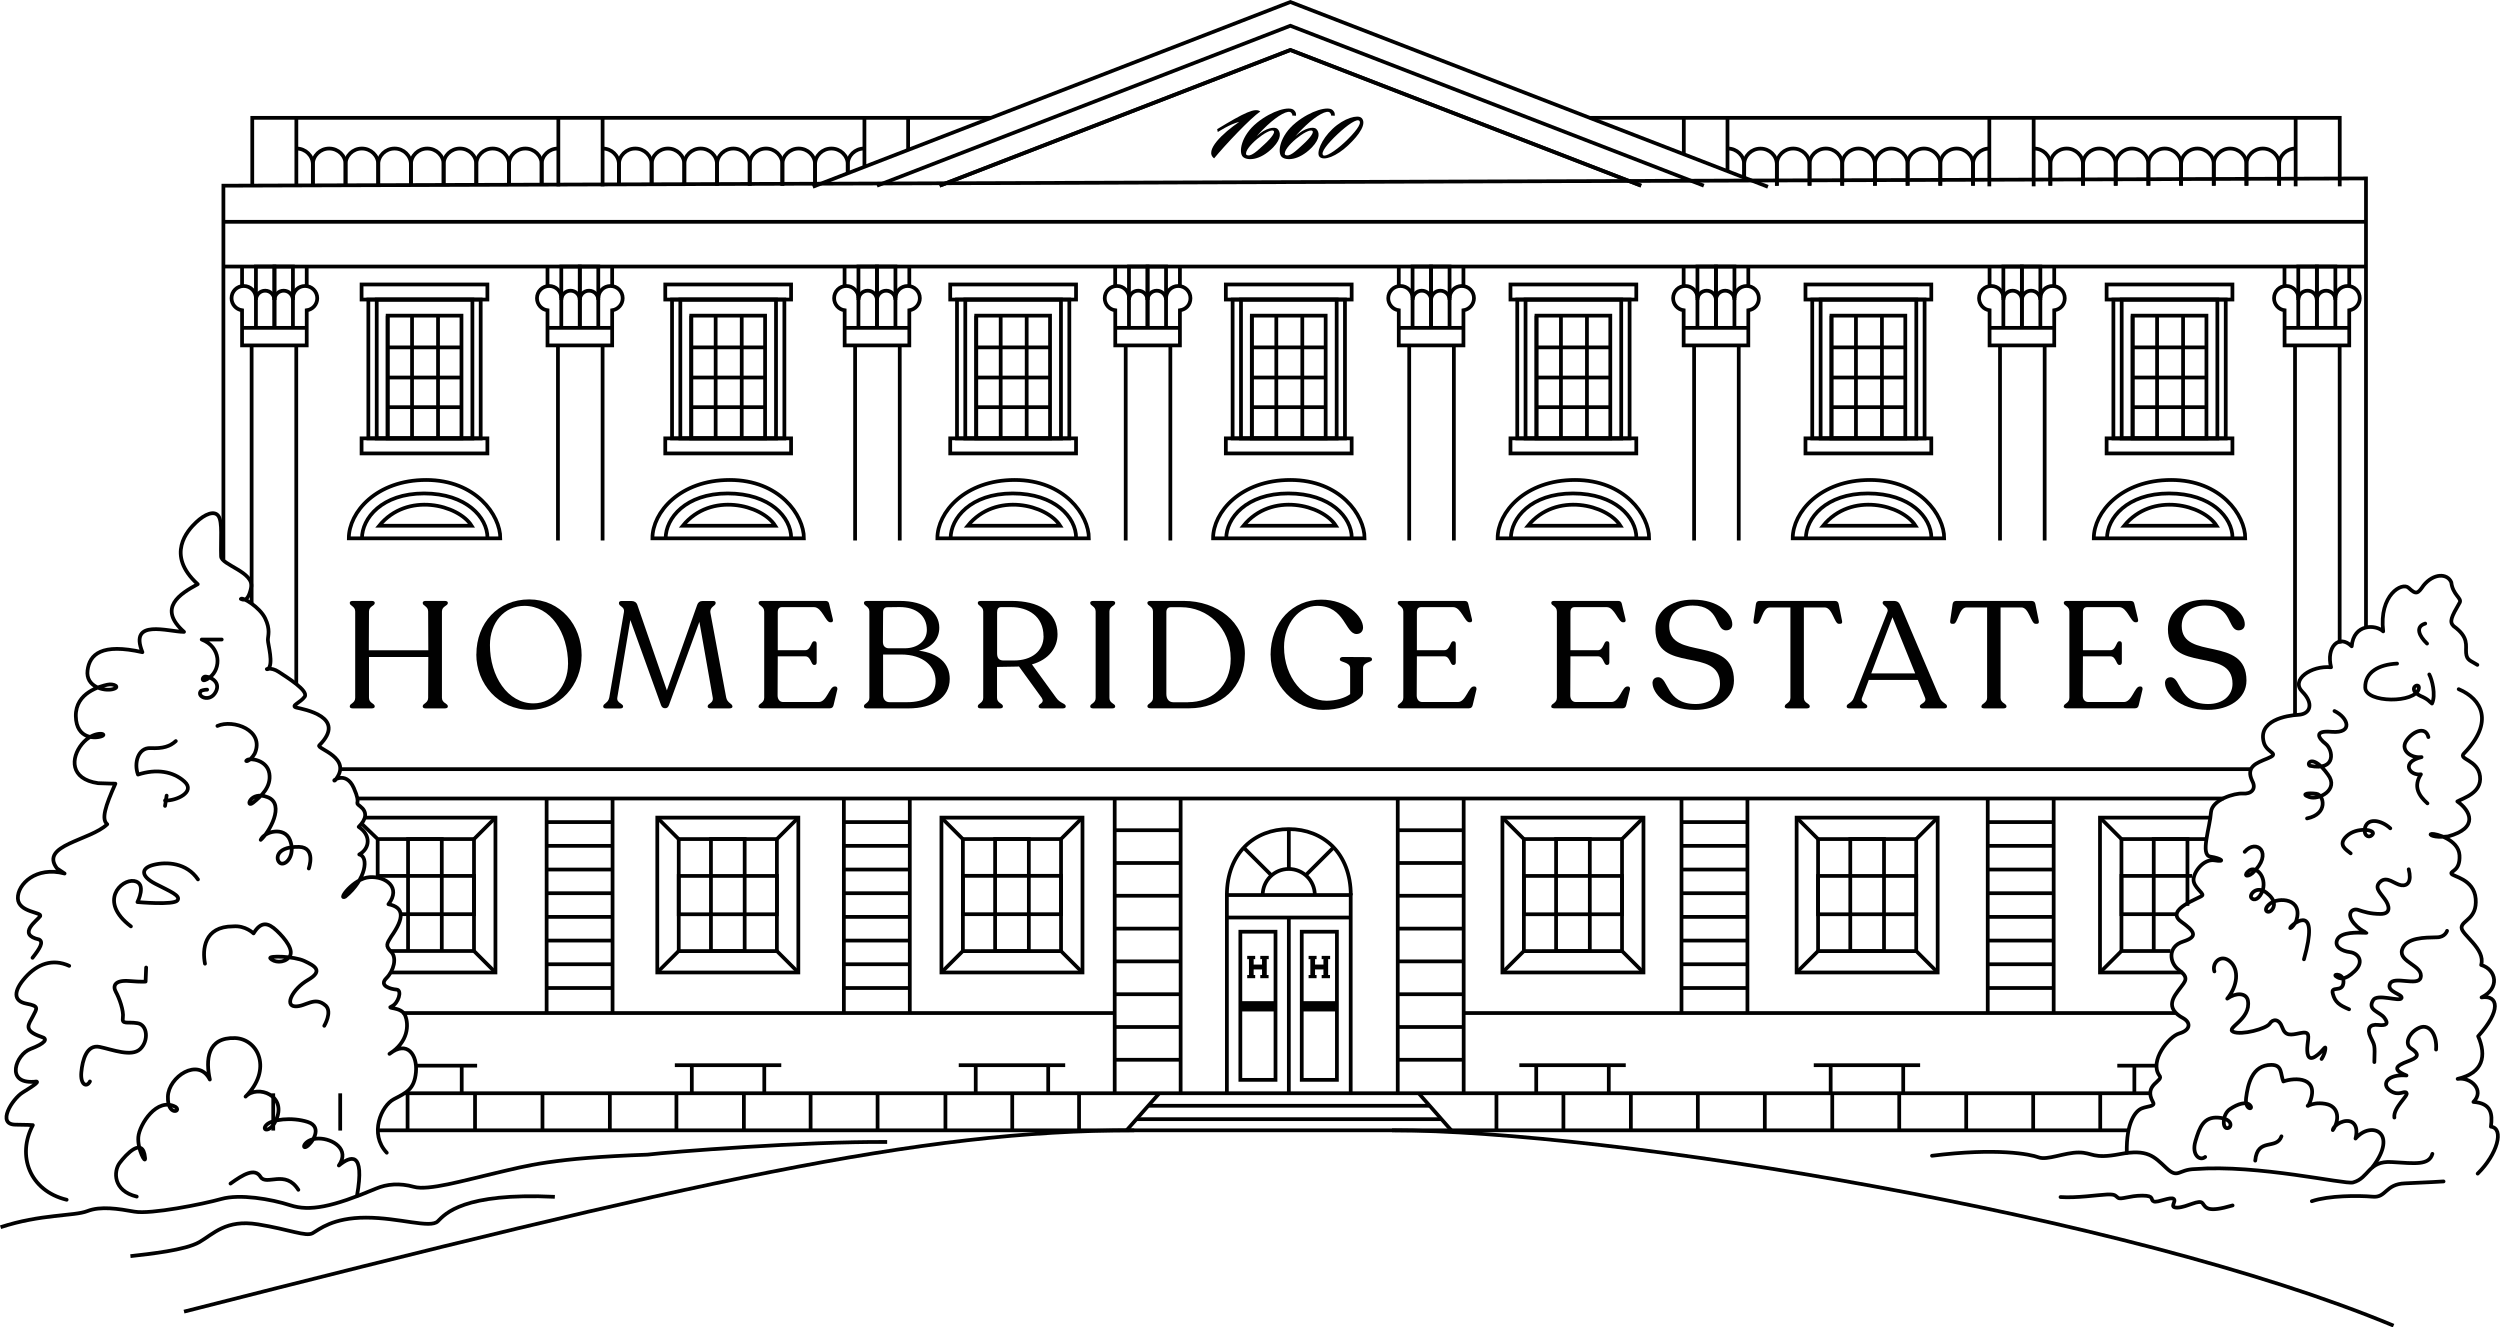 <?xml version="1.0" encoding="UTF-8"?>
<svg id="Layer_2" data-name="Layer 2" xmlns="http://www.w3.org/2000/svg" viewBox="0 0 313.56 166.48">
  <defs>
    <style>
      .cls-1 {
        fill: #010101;
      }

      .cls-2 {
        stroke-linecap: round;
        stroke-linejoin: round;
      }

      .cls-2, .cls-3 {
        fill: none;
        stroke: #010101;
        stroke-width: .47px;
      }

      .cls-3 {
        stroke-miterlimit: 10;
      }
    </style>
  </defs>
  <g id="Layer_1-2" data-name="Layer 1">
    <g>
      <g>
        <g>
          <rect class="cls-3" x="45.35" y="35.68" width="15.78" height="1.89"/>
          <rect class="cls-3" x="45.35" y="54.98" width="15.78" height="1.89"/>
          <rect class="cls-3" x="46.2" y="37.57" width="14.09" height="17.42"/>
          <rect class="cls-3" x="47.25" y="37.57" width="12" height="17.42"/>
          <rect class="cls-3" x="48.62" y="39.59" width="9.26" height="15.39"/>
          <line class="cls-3" x1="48.62" y1="39.59" x2="48.62" y2="54.98"/>
          <line class="cls-3" x1="51.68" y1="39.59" x2="51.68" y2="54.98"/>
          <line class="cls-3" x1="54.94" y1="39.59" x2="54.94" y2="54.98"/>
          <line class="cls-3" x1="57.88" y1="43.57" x2="48.62" y2="43.57"/>
          <line class="cls-3" x1="57.88" y1="47.35" x2="48.62" y2="47.35"/>
          <line class="cls-3" x1="57.88" y1="51.07" x2="48.62" y2="51.07"/>
        </g>
        <g>
          <path class="cls-3" d="M43.75,67.52h19c0-2.9-3.06-7.32-9.3-7.32s-9.7,4.04-9.7,7.32Z"/>
          <path class="cls-3" d="M45.4,67.52c0-2.51,2.49-5.63,7.79-5.63s7.95,3.01,7.95,5.57"/>
          <path class="cls-3" d="M47.56,65.94h11.59c-1.67-2.64-8.09-4.3-11.59,0Z"/>
        </g>
      </g>
      <g>
        <g>
          <rect class="cls-3" x="83.44" y="35.68" width="15.78" height="1.89"/>
          <rect class="cls-3" x="83.44" y="54.98" width="15.78" height="1.89"/>
          <rect class="cls-3" x="84.29" y="37.57" width="14.09" height="17.42"/>
          <rect class="cls-3" x="85.33" y="37.57" width="12" height="17.42"/>
          <rect class="cls-3" x="86.7" y="39.59" width="9.26" height="15.39"/>
          <line class="cls-3" x1="86.7" y1="39.59" x2="86.7" y2="54.98"/>
          <line class="cls-3" x1="89.76" y1="39.59" x2="89.76" y2="54.98"/>
          <line class="cls-3" x1="93.03" y1="39.59" x2="93.03" y2="54.98"/>
          <line class="cls-3" x1="95.96" y1="43.57" x2="86.7" y2="43.57"/>
          <line class="cls-3" x1="95.96" y1="47.35" x2="86.7" y2="47.35"/>
          <line class="cls-3" x1="95.96" y1="51.07" x2="86.7" y2="51.07"/>
        </g>
        <g>
          <path class="cls-3" d="M81.83,67.52h19c0-2.9-3.06-7.32-9.3-7.32s-9.7,4.04-9.7,7.32Z"/>
          <path class="cls-3" d="M83.49,67.52c0-2.51,2.49-5.63,7.79-5.63s7.95,3.01,7.95,5.57"/>
          <path class="cls-3" d="M85.64,65.94h11.59c-1.67-2.64-8.09-4.3-11.59,0Z"/>
        </g>
      </g>
      <g>
        <g>
          <rect class="cls-3" x="119.18" y="35.68" width="15.78" height="1.89"/>
          <rect class="cls-3" x="119.18" y="54.98" width="15.78" height="1.89"/>
          <rect class="cls-3" x="120.03" y="37.57" width="14.09" height="17.42"/>
          <rect class="cls-3" x="121.07" y="37.57" width="12" height="17.42"/>
          <rect class="cls-3" x="122.44" y="39.59" width="9.26" height="15.39"/>
          <line class="cls-3" x1="122.44" y1="39.59" x2="122.44" y2="54.98"/>
          <line class="cls-3" x1="125.51" y1="39.59" x2="125.51" y2="54.98"/>
          <line class="cls-3" x1="128.77" y1="39.59" x2="128.77" y2="54.98"/>
          <line class="cls-3" x1="131.7" y1="43.57" x2="122.44" y2="43.57"/>
          <line class="cls-3" x1="131.7" y1="47.35" x2="122.44" y2="47.35"/>
          <line class="cls-3" x1="131.7" y1="51.07" x2="122.44" y2="51.07"/>
        </g>
        <g>
          <path class="cls-3" d="M117.57,67.52h19c0-2.9-3.06-7.32-9.3-7.32s-9.7,4.04-9.7,7.32Z"/>
          <path class="cls-3" d="M119.23,67.52c0-2.51,2.49-5.63,7.79-5.63s7.95,3.01,7.95,5.57"/>
          <path class="cls-3" d="M121.38,65.94h11.59c-1.67-2.64-8.09-4.3-11.59,0Z"/>
        </g>
      </g>
      <g>
        <g>
          <rect class="cls-3" x="153.75" y="35.68" width="15.78" height="1.89"/>
          <rect class="cls-3" x="153.75" y="54.98" width="15.78" height="1.89"/>
          <rect class="cls-3" x="154.6" y="37.57" width="14.09" height="17.42"/>
          <rect class="cls-3" x="155.65" y="37.57" width="12" height="17.42"/>
          <rect class="cls-3" x="157.01" y="39.59" width="9.26" height="15.39"/>
          <line class="cls-3" x1="157.01" y1="39.59" x2="157.01" y2="54.98"/>
          <line class="cls-3" x1="160.08" y1="39.59" x2="160.08" y2="54.98"/>
          <line class="cls-3" x1="163.34" y1="39.59" x2="163.34" y2="54.98"/>
          <line class="cls-3" x1="166.28" y1="43.57" x2="157.01" y2="43.57"/>
          <line class="cls-3" x1="166.28" y1="47.35" x2="157.01" y2="47.35"/>
          <line class="cls-3" x1="166.28" y1="51.07" x2="157.01" y2="51.07"/>
        </g>
        <g>
          <path class="cls-3" d="M152.15,67.52h19c0-2.9-3.06-7.32-9.3-7.32s-9.7,4.04-9.7,7.32Z"/>
          <path class="cls-3" d="M153.8,67.52c0-2.51,2.49-5.63,7.79-5.63s7.95,3.01,7.95,5.57"/>
          <path class="cls-3" d="M155.96,65.94h11.59c-1.67-2.64-8.09-4.3-11.59,0Z"/>
        </g>
      </g>
      <g>
        <g>
          <rect class="cls-3" x="189.45" y="35.68" width="15.78" height="1.89"/>
          <rect class="cls-3" x="189.45" y="54.98" width="15.78" height="1.89"/>
          <rect class="cls-3" x="190.3" y="37.57" width="14.09" height="17.42"/>
          <rect class="cls-3" x="191.34" y="37.57" width="12" height="17.42"/>
          <rect class="cls-3" x="192.71" y="39.59" width="9.26" height="15.39"/>
          <line class="cls-3" x1="192.71" y1="39.59" x2="192.71" y2="54.98"/>
          <line class="cls-3" x1="195.78" y1="39.59" x2="195.78" y2="54.98"/>
          <line class="cls-3" x1="199.04" y1="39.59" x2="199.04" y2="54.98"/>
          <line class="cls-3" x1="201.97" y1="43.57" x2="192.71" y2="43.57"/>
          <line class="cls-3" x1="201.97" y1="47.35" x2="192.71" y2="47.35"/>
          <line class="cls-3" x1="201.97" y1="51.07" x2="192.71" y2="51.07"/>
        </g>
        <g>
          <path class="cls-3" d="M187.84,67.52h19c0-2.9-3.06-7.32-9.3-7.32s-9.7,4.04-9.7,7.32Z"/>
          <path class="cls-3" d="M189.5,67.52c0-2.51,2.49-5.63,7.79-5.63s7.95,3.01,7.95,5.57"/>
          <path class="cls-3" d="M191.65,65.94h11.59c-1.67-2.64-8.09-4.3-11.59,0Z"/>
        </g>
      </g>
      <g>
        <g>
          <rect class="cls-3" x="226.45" y="35.68" width="15.78" height="1.89"/>
          <rect class="cls-3" x="226.45" y="54.98" width="15.78" height="1.89"/>
          <rect class="cls-3" x="227.3" y="37.57" width="14.09" height="17.42"/>
          <rect class="cls-3" x="228.35" y="37.57" width="12" height="17.42"/>
          <rect class="cls-3" x="229.71" y="39.59" width="9.26" height="15.39"/>
          <line class="cls-3" x1="229.71" y1="39.59" x2="229.71" y2="54.98"/>
          <line class="cls-3" x1="232.78" y1="39.59" x2="232.78" y2="54.98"/>
          <line class="cls-3" x1="236.04" y1="39.59" x2="236.04" y2="54.98"/>
          <line class="cls-3" x1="238.98" y1="43.57" x2="229.71" y2="43.57"/>
          <line class="cls-3" x1="238.98" y1="47.35" x2="229.71" y2="47.35"/>
          <line class="cls-3" x1="238.98" y1="51.07" x2="229.71" y2="51.07"/>
        </g>
        <g>
          <path class="cls-3" d="M224.85,67.52h19c0-2.9-3.06-7.32-9.3-7.32s-9.7,4.04-9.7,7.32Z"/>
          <path class="cls-3" d="M226.5,67.52c0-2.51,2.49-5.63,7.79-5.63s7.95,3.01,7.95,5.57"/>
          <path class="cls-3" d="M228.66,65.94h11.59c-1.67-2.64-8.09-4.3-11.59,0Z"/>
        </g>
      </g>
      <g>
        <g>
          <rect class="cls-3" x="264.22" y="35.68" width="15.78" height="1.89"/>
          <rect class="cls-3" x="264.22" y="54.98" width="15.78" height="1.89"/>
          <rect class="cls-3" x="265.07" y="37.57" width="14.09" height="17.42"/>
          <rect class="cls-3" x="266.11" y="37.57" width="12" height="17.42"/>
          <rect class="cls-3" x="267.48" y="39.59" width="9.26" height="15.39"/>
          <line class="cls-3" x1="267.48" y1="39.59" x2="267.48" y2="54.98"/>
          <line class="cls-3" x1="270.55" y1="39.59" x2="270.55" y2="54.98"/>
          <line class="cls-3" x1="273.81" y1="39.59" x2="273.81" y2="54.98"/>
          <line class="cls-3" x1="276.74" y1="43.57" x2="267.48" y2="43.57"/>
          <line class="cls-3" x1="276.74" y1="47.35" x2="267.48" y2="47.35"/>
          <line class="cls-3" x1="276.74" y1="51.07" x2="267.48" y2="51.07"/>
        </g>
        <g>
          <path class="cls-3" d="M262.61,67.52h19c0-2.9-3.06-7.32-9.3-7.32s-9.7,4.04-9.7,7.32Z"/>
          <path class="cls-3" d="M264.27,67.52c0-2.51,2.49-5.63,7.79-5.63s7.95,3.01,7.95,5.57"/>
          <path class="cls-3" d="M266.42,65.94h11.59c-1.67-2.64-8.09-4.3-11.59,0Z"/>
        </g>
      </g>
      <polyline class="cls-3" points="28.02 70.19 28.02 23.29 296.75 22.38 296.75 78.63"/>
      <line class="cls-3" x1="282.46" y1="96.47" x2="42.62" y2="96.47"/>
      <line class="cls-3" x1="28.02" y1="27.82" x2="296.75" y2="27.82"/>
      <line class="cls-3" x1="28.02" y1="33.43" x2="296.75" y2="33.43"/>
      <line class="cls-3" x1="44.86" y1="100.15" x2="278.91" y2="100.15"/>
      <line class="cls-3" x1="50.81" y1="137.12" x2="269.66" y2="137.12"/>
      <line class="cls-3" x1="47.32" y1="141.77" x2="267.01" y2="141.77"/>
      <line class="cls-3" x1="183.58" y1="127.06" x2="272.89" y2="127.06"/>
      <polyline class="cls-3" points="221.74 23.43 161.84 .25 101.94 23.43"/>
      <g>
        <path class="cls-3" d="M213.7,23.29L161.84,3.23s-39.79,15.39-51.85,20.06"/>
        <path class="cls-3" d="M117.85,23.29c17.16-6.64,43.99-17.02,43.99-17.02l43.99,17.02"/>
        <path class="cls-3" d="M205.84,23.29L161.84,6.27s-26.83,10.38-43.99,17.02"/>
      </g>
      <g>
        <polyline class="cls-3" points="124.3 14.78 31.64 14.78 31.64 23.37"/>
        <line class="cls-3" x1="37.17" y1="14.78" x2="37.17" y2="23.37"/>
        <line class="cls-3" x1="70.03" y1="14.78" x2="70.03" y2="23.37"/>
        <line class="cls-3" x1="75.58" y1="14.78" x2="75.58" y2="23.37"/>
        <path class="cls-3" d="M39.24,23.29v-2.67c0-1.1-.92-1.99-2.05-1.99h0"/>
        <path class="cls-3" d="M43.34,23.29v-2.67c0-1.1-.92-1.99-2.05-1.99h0c-1.13,0-2.05,.89-2.05,1.99v2.67"/>
        <path class="cls-3" d="M47.44,23.29v-2.67c0-1.1-.92-1.99-2.05-1.99h0c-1.13,0-2.05,.89-2.05,1.99v2.67"/>
        <path class="cls-3" d="M51.54,23.29v-2.67c0-1.1-.92-1.99-2.05-1.99h0c-1.13,0-2.05,.89-2.05,1.99v2.67"/>
        <path class="cls-3" d="M55.64,23.29v-2.67c0-1.1-.92-1.99-2.05-1.99h0c-1.13,0-2.05,.89-2.05,1.99v2.67"/>
        <path class="cls-3" d="M59.74,23.29v-2.67c0-1.1-.92-1.99-2.05-1.99h0c-1.13,0-2.05,.89-2.05,1.99v2.67"/>
        <path class="cls-3" d="M63.84,23.29v-2.67c0-1.1-.92-1.99-2.05-1.99h0c-1.13,0-2.05,.89-2.05,1.99v2.67"/>
        <path class="cls-3" d="M67.94,23.29v-2.67c0-1.1-.92-1.99-2.05-1.99h0c-1.13,0-2.05,.89-2.05,1.99v2.67"/>
        <path class="cls-3" d="M69.98,18.63h0c-1.13,0-2.05,.89-2.05,1.99v2.67"/>
        <line class="cls-3" x1="108.42" y1="14.78" x2="108.42" y2="20.96"/>
        <line class="cls-3" x1="113.9" y1="14.78" x2="113.9" y2="18.8"/>
        <path class="cls-3" d="M77.63,23.29v-2.67c0-1.1-.92-1.99-2.05-1.99h0"/>
        <path class="cls-3" d="M81.73,23.29v-2.67c0-1.1-.92-1.99-2.05-1.99h0c-1.13,0-2.05,.89-2.05,1.99v2.67"/>
        <path class="cls-3" d="M85.83,23.29v-2.67c0-1.1-.92-1.99-2.05-1.99h0c-1.13,0-2.05,.89-2.05,1.99v2.67"/>
        <path class="cls-3" d="M89.93,23.29v-2.67c0-1.1-.92-1.99-2.05-1.99h0c-1.13,0-2.05,.89-2.05,1.99v2.67"/>
        <path class="cls-3" d="M94.03,23.29v-2.67c0-1.1-.92-1.99-2.05-1.99h0c-1.13,0-2.05,.89-2.05,1.99v2.67"/>
        <path class="cls-3" d="M98.13,23.29v-2.67c0-1.1-.92-1.99-2.05-1.99h0c-1.13,0-2.05,.89-2.05,1.99v2.67"/>
        <path class="cls-3" d="M102.23,23.29v-2.67c0-1.1-.92-1.99-2.05-1.99h0c-1.13,0-2.05,.89-2.05,1.99v2.67"/>
        <path class="cls-3" d="M106.33,21.73v-1.11c0-1.1-.92-1.99-2.05-1.99h0c-1.13,0-2.05,.89-2.05,1.99v2.67"/>
        <path class="cls-3" d="M108.38,18.63h0c-1.13,0-2.05,.89-2.05,1.99v1.11"/>
      </g>
      <g>
        <polyline class="cls-3" points="199.39 14.78 293.46 14.78 293.46 23.37"/>
        <line class="cls-3" x1="287.93" y1="14.78" x2="287.93" y2="23.37"/>
        <line class="cls-3" x1="255.07" y1="14.78" x2="255.07" y2="23.37"/>
        <line class="cls-3" x1="249.51" y1="14.78" x2="249.51" y2="23.37"/>
        <path class="cls-3" d="M285.86,23.29v-2.67c0-1.1,.92-1.99,2.05-1.99h0"/>
        <path class="cls-3" d="M281.76,23.29v-2.67c0-1.1,.92-1.99,2.05-1.99h0c1.13,0,2.05,.89,2.05,1.99v2.67"/>
        <path class="cls-3" d="M277.66,23.29v-2.67c0-1.1,.92-1.99,2.05-1.99h0c1.13,0,2.05,.89,2.05,1.99v2.67"/>
        <path class="cls-3" d="M273.56,23.29v-2.67c0-1.1,.92-1.99,2.05-1.99h0c1.13,0,2.05,.89,2.05,1.99v2.67"/>
        <path class="cls-3" d="M269.46,23.29v-2.67c0-1.1,.92-1.99,2.05-1.99h0c1.13,0,2.05,.89,2.05,1.99v2.67"/>
        <path class="cls-3" d="M265.36,23.29v-2.67c0-1.1,.92-1.99,2.05-1.99h0c1.13,0,2.05,.89,2.05,1.99v2.67"/>
        <path class="cls-3" d="M261.26,23.29v-2.67c0-1.1,.92-1.99,2.05-1.99h0c1.13,0,2.05,.89,2.05,1.99v2.67"/>
        <path class="cls-3" d="M257.16,23.29v-2.67c0-1.1,.92-1.99,2.05-1.99h0c1.13,0,2.05,.89,2.05,1.99v2.67"/>
        <path class="cls-3" d="M255.11,18.63h0c1.13,0,2.05,.89,2.05,1.99v2.67"/>
        <line class="cls-3" x1="216.67" y1="14.78" x2="216.67" y2="21.47"/>
        <line class="cls-3" x1="211.19" y1="14.78" x2="211.19" y2="19.35"/>
        <path class="cls-3" d="M247.46,23.29v-2.67c0-1.1,.92-1.99,2.05-1.99h0"/>
        <path class="cls-3" d="M243.36,23.29v-2.67c0-1.1,.92-1.99,2.05-1.99h0c1.13,0,2.05,.89,2.05,1.99v2.67"/>
        <path class="cls-3" d="M239.26,23.29v-2.67c0-1.1,.92-1.99,2.05-1.99h0c1.13,0,2.05,.89,2.05,1.99v2.67"/>
        <path class="cls-3" d="M235.16,23.29v-2.67c0-1.1,.92-1.99,2.05-1.99h0c1.13,0,2.05,.89,2.05,1.99v2.67"/>
        <path class="cls-3" d="M231.06,23.29v-2.67c0-1.1,.92-1.99,2.05-1.99h0c1.13,0,2.05,.89,2.05,1.99v2.67"/>
        <path class="cls-3" d="M226.96,23.29v-2.67c0-1.1,.92-1.99,2.05-1.99h0c1.13,0,2.05,.89,2.05,1.99v2.67"/>
        <path class="cls-3" d="M222.86,23.29v-2.67c0-1.1,.92-1.99,2.05-1.99h0c1.13,0,2.05,.89,2.05,1.99v2.67"/>
        <path class="cls-3" d="M218.76,22.33v-1.7c0-1.1,.92-1.99,2.05-1.99h0c1.13,0,2.05,.89,2.05,1.99v2.67"/>
        <path class="cls-3" d="M216.71,18.63h0c1.13,0,2.05,.89,2.05,1.99v1.7"/>
      </g>
      <g>
        <polyline class="cls-3" points="70.4 41.1 70.4 33.43 72.72 33.43 72.72 41.1"/>
        <polyline class="cls-3" points="72.72 41.1 72.72 33.43 75.04 33.43 75.04 41.1"/>
        <path class="cls-3" d="M70.4,37.62c0-.64,.52-1.16,1.16-1.16h0c.64,0,1.16,.52,1.16,1.16"/>
        <path class="cls-3" d="M72.72,37.62c0-.64,.52-1.16,1.16-1.16h0c.64,0,1.16,.52,1.16,1.16"/>
        <line class="cls-3" x1="68.67" y1="33.43" x2="68.67" y2="35.87"/>
        <path class="cls-3" d="M75.04,37.4c0-.84,.68-1.53,1.53-1.53s1.53,.68,1.53,1.53c0,.77-.57,1.41-1.32,1.52v4.4h-8.11v-4.4c-.75-.1-1.32-.74-1.32-1.52,0-.84,.68-1.53,1.53-1.53s1.53,.68,1.53,1.53"/>
        <line class="cls-3" x1="76.78" y1="41.12" x2="68.67" y2="41.12"/>
        <line class="cls-3" x1="76.78" y1="33.43" x2="76.78" y2="35.87"/>
        <line class="cls-3" x1="75.58" y1="43.32" x2="75.58" y2="67.79"/>
        <line class="cls-3" x1="69.98" y1="67.79" x2="69.98" y2="43.32"/>
      </g>
      <g>
        <polyline class="cls-3" points="107.67 41.1 107.67 33.43 109.99 33.43 109.99 41.1"/>
        <polyline class="cls-3" points="109.99 41.1 109.99 33.43 112.31 33.43 112.31 41.1"/>
        <path class="cls-3" d="M107.67,37.62c0-.64,.52-1.16,1.16-1.16h0c.64,0,1.16,.52,1.16,1.16"/>
        <path class="cls-3" d="M109.99,37.62c0-.64,.52-1.16,1.16-1.16h0c.64,0,1.16,.52,1.16,1.16"/>
        <line class="cls-3" x1="105.93" y1="33.43" x2="105.93" y2="35.87"/>
        <path class="cls-3" d="M112.31,37.4c0-.84,.68-1.53,1.53-1.53s1.53,.68,1.53,1.53c0,.77-.57,1.41-1.32,1.52v4.4h-8.11v-4.4c-.75-.1-1.32-.74-1.32-1.52,0-.84,.68-1.53,1.53-1.53s1.53,.68,1.53,1.53"/>
        <line class="cls-3" x1="114.05" y1="41.12" x2="105.93" y2="41.12"/>
        <line class="cls-3" x1="114.05" y1="33.43" x2="114.05" y2="35.87"/>
        <line class="cls-3" x1="112.85" y1="43.32" x2="112.85" y2="67.79"/>
        <line class="cls-3" x1="107.25" y1="67.79" x2="107.25" y2="43.32"/>
      </g>
      <g>
        <polyline class="cls-3" points="141.6 41.1 141.6 33.43 143.93 33.43 143.93 41.1"/>
        <polyline class="cls-3" points="143.93 41.1 143.93 33.43 146.25 33.43 146.25 41.1"/>
        <path class="cls-3" d="M141.6,37.62c0-.64,.52-1.16,1.16-1.16h0c.64,0,1.16,.52,1.16,1.16"/>
        <path class="cls-3" d="M143.93,37.62c0-.64,.52-1.16,1.16-1.16h0c.64,0,1.16,.52,1.16,1.16"/>
        <line class="cls-3" x1="139.87" y1="33.43" x2="139.87" y2="35.87"/>
        <path class="cls-3" d="M146.25,37.4c0-.84,.68-1.53,1.53-1.53s1.53,.68,1.53,1.53-.57,1.41-1.32,1.52v4.4h-8.11v-4.4c-.75-.1-1.32-.74-1.32-1.52,0-.84,.68-1.53,1.53-1.53s1.53,.68,1.53,1.53"/>
        <line class="cls-3" x1="147.99" y1="41.12" x2="139.87" y2="41.12"/>
        <line class="cls-3" x1="147.99" y1="33.43" x2="147.99" y2="35.87"/>
        <line class="cls-3" x1="146.79" y1="43.32" x2="146.79" y2="67.79"/>
        <line class="cls-3" x1="141.19" y1="67.79" x2="141.19" y2="43.32"/>
      </g>
      <g>
        <polyline class="cls-3" points="177.17 41.1 177.17 33.43 179.49 33.43 179.49 41.1"/>
        <polyline class="cls-3" points="179.49 41.1 179.49 33.43 181.81 33.43 181.81 41.1"/>
        <path class="cls-3" d="M177.17,37.62c0-.64,.52-1.16,1.16-1.16h0c.64,0,1.16,.52,1.16,1.16"/>
        <path class="cls-3" d="M179.49,37.62c0-.64,.52-1.16,1.16-1.16h0c.64,0,1.16,.52,1.16,1.16"/>
        <line class="cls-3" x1="175.44" y1="33.43" x2="175.44" y2="35.87"/>
        <path class="cls-3" d="M181.81,37.4c0-.84,.68-1.53,1.53-1.53s1.53,.68,1.53,1.53c0,.77-.57,1.41-1.32,1.52v4.4h-8.11v-4.4c-.75-.1-1.32-.74-1.32-1.52,0-.84,.68-1.53,1.53-1.53s1.53,.68,1.53,1.53"/>
        <line class="cls-3" x1="183.55" y1="41.12" x2="175.44" y2="41.12"/>
        <line class="cls-3" x1="183.55" y1="33.43" x2="183.55" y2="35.87"/>
        <line class="cls-3" x1="182.35" y1="43.32" x2="182.35" y2="67.79"/>
        <line class="cls-3" x1="176.75" y1="67.79" x2="176.75" y2="43.32"/>
      </g>
      <g>
        <polyline class="cls-3" points="212.9 41.1 212.9 33.43 215.22 33.43 215.22 41.1"/>
        <polyline class="cls-3" points="215.22 41.1 215.22 33.43 217.54 33.43 217.54 41.1"/>
        <path class="cls-3" d="M212.9,37.62c0-.64,.52-1.16,1.16-1.16h0c.64,0,1.16,.52,1.16,1.16"/>
        <path class="cls-3" d="M215.22,37.62c0-.64,.52-1.16,1.16-1.16h0c.64,0,1.16,.52,1.16,1.16"/>
        <line class="cls-3" x1="211.17" y1="33.43" x2="211.17" y2="35.87"/>
        <path class="cls-3" d="M217.54,37.4c0-.84,.68-1.53,1.53-1.53s1.53,.68,1.53,1.53-.57,1.41-1.32,1.52v4.4h-8.11v-4.4c-.75-.1-1.32-.74-1.32-1.52,0-.84,.68-1.53,1.53-1.53s1.53,.68,1.53,1.53"/>
        <line class="cls-3" x1="219.28" y1="41.12" x2="211.17" y2="41.12"/>
        <line class="cls-3" x1="219.28" y1="33.43" x2="219.28" y2="35.87"/>
        <line class="cls-3" x1="218.08" y1="43.32" x2="218.08" y2="67.79"/>
        <line class="cls-3" x1="212.48" y1="67.79" x2="212.48" y2="43.32"/>
      </g>
      <g>
        <polyline class="cls-3" points="251.27 41.1 251.27 33.43 253.59 33.43 253.59 41.1"/>
        <polyline class="cls-3" points="253.59 41.1 253.59 33.43 255.91 33.43 255.91 41.1"/>
        <path class="cls-3" d="M251.27,37.62c0-.64,.52-1.16,1.16-1.16h0c.64,0,1.16,.52,1.16,1.16"/>
        <path class="cls-3" d="M253.59,37.62c0-.64,.52-1.16,1.16-1.16h0c.64,0,1.16,.52,1.16,1.16"/>
        <line class="cls-3" x1="249.54" y1="33.43" x2="249.54" y2="35.87"/>
        <path class="cls-3" d="M255.91,37.4c0-.84,.68-1.53,1.53-1.53s1.53,.68,1.53,1.53-.57,1.41-1.32,1.52v4.4h-8.11v-4.4c-.75-.1-1.32-.74-1.32-1.52,0-.84,.68-1.53,1.53-1.53s1.53,.68,1.53,1.53"/>
        <line class="cls-3" x1="257.65" y1="41.12" x2="249.54" y2="41.12"/>
        <line class="cls-3" x1="257.65" y1="33.43" x2="257.65" y2="35.87"/>
        <line class="cls-3" x1="256.45" y1="43.32" x2="256.45" y2="67.79"/>
        <line class="cls-3" x1="250.85" y1="67.79" x2="250.85" y2="43.32"/>
      </g>
      <g>
        <polyline class="cls-3" points="288.26 41.1 288.26 33.43 290.59 33.43 290.59 41.1"/>
        <polyline class="cls-3" points="290.59 41.1 290.59 33.43 292.91 33.43 292.91 41.1"/>
        <path class="cls-3" d="M288.26,37.62c0-.64,.52-1.16,1.16-1.16h0c.64,0,1.16,.52,1.16,1.16"/>
        <path class="cls-3" d="M290.59,37.62c0-.64,.52-1.16,1.16-1.16h0c.64,0,1.16,.52,1.16,1.16"/>
        <line class="cls-3" x1="286.53" y1="33.43" x2="286.53" y2="35.87"/>
        <path class="cls-3" d="M292.91,37.4c0-.84,.68-1.53,1.53-1.53s1.53,.68,1.53,1.53c0,.77-.57,1.41-1.32,1.52v4.4h-8.11v-4.4c-.75-.1-1.32-.74-1.32-1.52,0-.84,.68-1.53,1.53-1.53s1.53,.68,1.53,1.53"/>
        <line class="cls-3" x1="294.65" y1="41.12" x2="286.53" y2="41.12"/>
        <line class="cls-3" x1="294.65" y1="33.43" x2="294.65" y2="35.87"/>
        <line class="cls-3" x1="293.45" y1="43.32" x2="293.45" y2="80.72"/>
        <line class="cls-3" x1="287.85" y1="89.66" x2="287.85" y2="43.32"/>
      </g>
      <g>
        <rect class="cls-3" x="188.44" y="102.55" width="17.69" height="19.42"/>
        <rect class="cls-3" x="190.26" y="106.1" width="14.05" height="12.31" transform="translate(309.54 -85.02) rotate(90)"/>
        <rect class="cls-3" x="194.88" y="106.1" width="4.81" height="12.31" transform="translate(309.54 -85.02) rotate(90)"/>
        <rect class="cls-3" x="190.26" y="110.14" width="14.05" height="4.23" transform="translate(309.54 -85.02) rotate(90)"/>
        <line class="cls-3" x1="191.13" y1="105.24" x2="188.44" y2="102.55"/>
        <line class="cls-3" x1="203.44" y1="105.24" x2="206.13" y2="102.55"/>
        <line class="cls-3" x1="191.13" y1="119.28" x2="188.44" y2="121.97"/>
        <line class="cls-3" x1="203.44" y1="119.28" x2="206.13" y2="121.97"/>
      </g>
      <g>
        <rect class="cls-3" x="225.34" y="102.55" width="17.69" height="19.42"/>
        <rect class="cls-3" x="227.16" y="106.1" width="14.05" height="12.31" transform="translate(346.44 -121.92) rotate(90)"/>
        <rect class="cls-3" x="231.78" y="106.1" width="4.81" height="12.31" transform="translate(346.44 -121.92) rotate(90)"/>
        <rect class="cls-3" x="227.16" y="110.14" width="14.05" height="4.23" transform="translate(346.44 -121.92) rotate(90)"/>
        <line class="cls-3" x1="228.03" y1="105.24" x2="225.34" y2="102.55"/>
        <line class="cls-3" x1="240.34" y1="105.24" x2="243.03" y2="102.55"/>
        <line class="cls-3" x1="228.03" y1="119.28" x2="225.34" y2="121.97"/>
        <line class="cls-3" x1="240.34" y1="119.28" x2="243.03" y2="121.97"/>
      </g>
      <g>
        <polyline class="cls-3" points="273.75 121.97 263.39 121.97 263.39 102.55 277.29 102.55"/>
        <polyline class="cls-3" points="272.24 119.28 266.08 119.28 266.08 105.24 276.9 105.24"/>
        <polyline class="cls-3" points="272.89 114.66 266.08 114.66 266.08 109.86 274.93 109.86"/>
        <polyline class="cls-3" points="270.13 119.28 270.13 105.24 274.36 105.24 274.36 113.61"/>
        <line class="cls-3" x1="266.08" y1="105.24" x2="263.39" y2="102.55"/>
        <line class="cls-3" x1="266.08" y1="119.28" x2="263.39" y2="121.97"/>
      </g>
      <g>
        <line class="cls-3" x1="210.9" y1="127.06" x2="210.9" y2="100.15"/>
        <line class="cls-3" x1="219.17" y1="100.15" x2="219.17" y2="127.06"/>
        <line class="cls-3" x1="219.17" y1="123.92" x2="210.9" y2="123.92"/>
        <line class="cls-3" x1="219.17" y1="120.94" x2="210.9" y2="120.94"/>
        <line class="cls-3" x1="219.17" y1="117.97" x2="210.9" y2="117.97"/>
        <line class="cls-3" x1="219.17" y1="115" x2="210.9" y2="115"/>
        <line class="cls-3" x1="219.17" y1="112.03" x2="210.9" y2="112.03"/>
        <line class="cls-3" x1="219.17" y1="109.06" x2="210.9" y2="109.06"/>
        <line class="cls-3" x1="219.17" y1="106.09" x2="210.9" y2="106.09"/>
        <line class="cls-3" x1="219.17" y1="103.11" x2="210.9" y2="103.11"/>
      </g>
      <g>
        <line class="cls-3" x1="175.31" y1="137.12" x2="175.31" y2="100.15"/>
        <line class="cls-3" x1="183.58" y1="100.15" x2="183.58" y2="137.12"/>
        <line class="cls-3" x1="183.58" y1="124.7" x2="175.31" y2="124.7"/>
        <line class="cls-3" x1="183.58" y1="120.58" x2="175.31" y2="120.58"/>
        <line class="cls-3" x1="183.58" y1="116.47" x2="175.31" y2="116.47"/>
        <line class="cls-3" x1="183.58" y1="112.35" x2="175.31" y2="112.35"/>
        <line class="cls-3" x1="183.58" y1="128.81" x2="175.31" y2="128.81"/>
        <line class="cls-3" x1="183.58" y1="132.92" x2="175.31" y2="132.92"/>
        <line class="cls-3" x1="183.58" y1="108.24" x2="175.31" y2="108.24"/>
        <line class="cls-3" x1="183.58" y1="104.13" x2="175.31" y2="104.13"/>
      </g>
      <g>
        <line class="cls-3" x1="249.31" y1="127.06" x2="249.31" y2="100.15"/>
        <line class="cls-3" x1="257.58" y1="100.15" x2="257.58" y2="127.06"/>
        <line class="cls-3" x1="257.58" y1="123.92" x2="249.31" y2="123.92"/>
        <line class="cls-3" x1="257.58" y1="120.94" x2="249.31" y2="120.94"/>
        <line class="cls-3" x1="257.58" y1="117.97" x2="249.31" y2="117.97"/>
        <line class="cls-3" x1="257.58" y1="115" x2="249.31" y2="115"/>
        <line class="cls-3" x1="257.58" y1="112.03" x2="249.31" y2="112.03"/>
        <line class="cls-3" x1="257.58" y1="109.06" x2="249.31" y2="109.06"/>
        <line class="cls-3" x1="257.58" y1="106.09" x2="249.31" y2="106.09"/>
        <line class="cls-3" x1="257.58" y1="103.11" x2="249.31" y2="103.11"/>
      </g>
      <g>
        <path class="cls-2" d="M310.72,83.39c-.86-.55-1.33-.55-1.41-1.49s.39-1.96-1.57-3.37c-.55-.55-.31-1.1,.78-2.98,.24-.55-.88-.94-1.07-2.51-.5-1.18-2.24-1.14-3.48,.39-.71,1.02-.91,1.21-1.87,.3-.8-.77-3.75,.88-3.19,5.46-.92-.88-3.71-1-3.95,1.87-1.63-1.59-3.22,.13-2.59,2.63-2.51-.24-5.09,1.57-3.61,3.06s1.02,2.82-.47,2.9-5.25,.71-4.31,3.61c.47,1.25,2.05,1.2,.39,1.88-1.36,.56-2.74,1.02-1.88,2.82,.55,1.02-.16,1.65-1.18,1.57s-3.88,.77-4,2.35c-.14,1.95-1.38,5.36-.08,5.56,1.39,.22,1.96,.71,.55,.47-1.41-.24-2.66,1.49-2.66,2.43s1.26,1.65,1.11,1.96-4.8,1.75-2.67,3.29c1.7,1.23,2.19,1.88,.24,2.51-1.96,.63-1.71,2.66-.55,3.53,1.36,1.01,.86,1.41,.16,2.35s-2.04,2.43,.47,3.76c.98,.6,.78,1.49-.55,1.88s-3.76,3.45-2.51,5.25c.7,.75-2.07,1.08-.78,3.37,.31,.55-.63,.47-1.41,.78s-1.96,1.72-1.88,5.56"/>
        <path class="cls-2" d="M308.38,86.44c2.9,1.23,4.49,4.11,.64,8.08-.7,.75,1.77,.75,2.03,2.84s-2.09,2.73-2.84,3.16c1.61,1.12,2.78,3.32-1.18,4.39-1.77,.21-2.52-.27-2.03-.32s3.37,.7,3.48,2.68c.11,1.98-1.12,1.93-1.02,2.3s2.84,.64,3.05,3.16c.21,2.52-1.71,2.68-1.77,3.59-.05,.91,3.05,2.68,2.46,4.71,1.93,.59,2.36,2.94,.05,4.07,2.14-.32,2.46,1.66-.43,4.87,1.07,2.46,.64,4.6-2.57,5.35,1.66-.27,3.43,1.45,1.98,2.89,2.25,.16,2.41,1.5,2.19,3.1,1.71,.21,.8,3.48-1.66,5.89"/>
        <path class="cls-2" d="M304.41,80.72c-.97-.91-1.54-2.11-.23-2.51"/>
        <path class="cls-2" d="M300.65,83.23c-2.28,.11-4.05,1.08-3.99,3.02,.06,1.94,6.32,1.99,6.72,.11,.17-.91-1.6,0,.17,.91,1.08,.46,1.14,.74,1.48,.97,.51-1.08,0-3.02-.34-3.65"/>
        <path class="cls-2" d="M292.8,89.18c1.72,.82,2.4,2.82-.34,2.61-2.34-.21-1.65,.82-.76,1.51s1.44,3.44-1.99,2.75c-.48-.27,.34-1.58,2.27,1.1,1.44,1.92-1.17,3.23-2.34,2.82-1.17-.41-.07-.55,.89-.41s1.51,2.54-1.17,3.09"/>
        <path class="cls-2" d="M281.54,106.84c1.44-1.72,3.71,.14,.96,2.68-.76,.62-1.16,.22-.37-.35,.79-.57,2.16,.71,1.68,2.47-.4,1.1-1.08,1.43-1.44,.96-.29-.37,.65-1.58,1.88-.65s1.1,1.81,.62,2.25c-.48,.44-1.15-.09-.13-.88,1.01-.79,4.19-.71,3.26,2.2-.48,.93-1.01,1.1-.62,.66,.4-.44,3.57-2.87,1.59,4.14"/>
        <path class="cls-2" d="M304.46,100.76c-1.1-.98-1.8-2.12-.82-3.64-1.45,.2-2.55-1.53,.08-2.16-1.29,.16-2.63-.82-1.96-1.96s2.43-2.08,2.82-.55"/>
        <path class="cls-2" d="M299.8,103.89c-1.14-1.06-2.98-1.41-3.21,.12-.08,.98,.71,1.14,1.02,.59s-2-.9-3.25,.24c-1.25,1.14-.04,1.76,.47,2.19"/>
        <path class="cls-2" d="M302.11,109.03c.39,1.53-.12,2.12-.94,2s-1.76-1.18-2.59-.47c-.82,.71-.16,1.29,.51,2.19,.67,.9,.78,1.88-.51,1.88s-2.08-.27-2.82-.51-1.53,.47-.51,1.69,2.08,1.21,1.29,1.18-2.9-.12-3.37,.82,.59,1.49,1.57,1.61,1.88,1.14,.59,2.39c-1.29,1.25-1.92,.94-2.35,.63s1.1-.39,.94,.86c-.16,1.25-1.61,.27-1.33,1.33,.27,1.06,.82,1.45,2.04,1.96"/>
        <path class="cls-2" d="M277.74,121.84c-.35-1.02,.78-2.27,1.96-1.25s.94,3.1-.35,4.66c1.1-.78,2.39-.74,2.59,.24,.43,2.39-2.86,3.45-1.84,3.92s4.19-.39,4.58-1.02,1.18-.63,1.57,.47c.39,1.1,1.02,.98,2.27,.71,1.25-.27,1.02,.39,.9,1.45-.12,1.06,0,2.12,.98,1.49s1.33-1.57,1.25-.9-.47,1.21-.47,1.21"/>
        <path class="cls-2" d="M297.8,133.21c.08-2.31,.04-2.04-.47-3.13-.51-1.1-.08-1.65,.94-1.53s1.37-.12,.78-.9c-.59-.78-2.16-.94-1.41-2.19,.47-.9,3.37,.24,3.57-.27,.2-.51-1.92-.76-1.45-1.8,.47-1.04,3.52,.37,3.84-.76,.43-1.52-2.8-1.94-2.32-3.51s2.89-1.52,4.36-1.56c1.04,0,1.28-.81,1.28-.81"/>
        <path class="cls-2" d="M305.54,131.64c.15-1.73-.76-3.3-2.08-2.74s-1.93,2.03-1.07,2.59c.86,.56,1.12,1.02,0,1.47-1.12,.46-2.95,.97-.56,1.93-2.34-.2-3.2,1.07-2.08,1.88,1.12,.81,1.78-.05,2.08,.3s-1.68,1.83-1.52,3.1"/>
        <path class="cls-2" d="M242.32,144.96c8.13-1.02,12.3-.2,13.37,.2s3.25-.61,5.03-.61,1.73,.86,5.18,.2c3.46-.66,4.27,.3,5.79,1.73s1.47,.2,3.61,.15c7.88-.61,18.79,1.95,19.82,1.68,2.05-.55,1.87-2.74,4.85-2.56s4.69,.43,5.11-1.03"/>
        <path class="cls-2" d="M276.58,145.11c-.66,.56-1.73-.25-1.22-1.98,.51-1.73,1.02-3.1,2.9-2.95,1.88,.15,1.68,1.32,1.07,1.32s-.61-1.73,.36-2.39c.97-.66,2.08-1.02,2.54-.46,.46,.56-.71,.61-.51-.97s.71-4.12,3.15-4.12c1.42,0,1.12,1.12,1.52,2.08,1.37-.51,4.78-.66,3.2,2.9-.56,.61,.15-.41,2.03-.1s1.78,2.19,.97,3.3c.1-.66,1.58-1.52,2.44-.97,.86,.56,.41,2.03,.41,2.03,1.99-2.3,5.41-.76,2.16,3.55"/>
        <path class="cls-2" d="M282.86,145.57c.27-2.95,2.68-1.29,3.29-3.05"/>
        <path class="cls-2" d="M289.96,150.66c2.1-.72,5.83-.72,7.59-.57,1.77,.19,1.58-1.58,4.11-1.67,2.53-.1,4.82-.24,4.82-.24"/>
        <path class="cls-2" d="M258.44,150.14c1.99,.14,4.71-.27,5.8-.32,1.09-.05,1.04,.14,1.41,.41s1.41-.27,3.04-.27,.95,.54,1.45,.73,2.09-.63,2.49-.32c.41,.32-.68,1.13,.5,1.09s2.72-1.09,3.13-.54c.41,.54,.54,1.22,3.76,.27"/>
      </g>
      <line class="cls-3" x1="139.81" y1="127.06" x2="50.5" y2="127.06"/>
      <g>
        <polyline class="cls-3" points="36.74 41.1 36.74 33.43 34.42 33.43 34.42 41.1"/>
        <polyline class="cls-3" points="34.42 41.1 34.42 33.43 32.1 33.43 32.1 41.1"/>
        <path class="cls-3" d="M36.74,37.62c0-.64-.52-1.16-1.16-1.16h0c-.64,0-1.16,.52-1.16,1.16"/>
        <path class="cls-3" d="M34.42,37.62c0-.64-.52-1.16-1.16-1.16h0c-.64,0-1.16,.52-1.16,1.16"/>
        <line class="cls-3" x1="38.47" y1="33.43" x2="38.47" y2="35.87"/>
        <path class="cls-3" d="M32.1,37.4c0-.84-.68-1.53-1.53-1.53s-1.53,.68-1.53,1.53c0,.77,.57,1.41,1.32,1.52v4.4s8.11,0,8.11,0v-4.4c.75-.1,1.32-.74,1.32-1.52,0-.84-.68-1.53-1.53-1.53s-1.53,.68-1.53,1.53"/>
        <line class="cls-3" x1="30.36" y1="41.12" x2="38.47" y2="41.12"/>
        <line class="cls-3" x1="30.36" y1="33.43" x2="30.36" y2="35.87"/>
        <line class="cls-3" x1="31.56" y1="43.32" x2="31.56" y2="75.75"/>
        <line class="cls-3" x1="37.16" y1="85.8" x2="37.16" y2="43.32"/>
      </g>
      <g>
        <rect class="cls-3" x="118.07" y="102.55" width="17.69" height="19.42" transform="translate(253.84 224.52) rotate(-180)"/>
        <rect class="cls-3" x="119.9" y="106.1" width="14.05" height="12.31" transform="translate(239.18 -14.66) rotate(90)"/>
        <rect class="cls-3" x="124.51" y="106.1" width="4.81" height="12.31" transform="translate(239.18 -14.66) rotate(90)"/>
        <rect class="cls-3" x="119.9" y="110.14" width="14.05" height="4.23" transform="translate(239.18 -14.66) rotate(90)"/>
        <line class="cls-3" x1="133.07" y1="105.24" x2="135.76" y2="102.55"/>
        <line class="cls-3" x1="120.76" y1="105.24" x2="118.07" y2="102.55"/>
        <line class="cls-3" x1="133.07" y1="119.28" x2="135.76" y2="121.97"/>
        <line class="cls-3" x1="120.76" y1="119.28" x2="118.07" y2="121.97"/>
      </g>
      <g>
        <rect class="cls-3" x="82.43" y="102.55" width="17.69" height="19.42" transform="translate(182.56 224.52) rotate(-180)"/>
        <rect class="cls-3" x="84.26" y="106.1" width="14.05" height="12.31" transform="translate(203.54 20.98) rotate(90)"/>
        <rect class="cls-3" x="88.88" y="106.1" width="4.81" height="12.31" transform="translate(203.54 20.98) rotate(90)"/>
        <rect class="cls-3" x="84.26" y="110.14" width="14.05" height="4.23" transform="translate(203.54 20.98) rotate(90)"/>
        <line class="cls-3" x1="97.44" y1="105.24" x2="100.13" y2="102.55"/>
        <line class="cls-3" x1="85.12" y1="105.24" x2="82.43" y2="102.55"/>
        <line class="cls-3" x1="97.44" y1="119.28" x2="100.13" y2="121.97"/>
        <line class="cls-3" x1="85.12" y1="119.28" x2="82.43" y2="121.97"/>
      </g>
      <g>
        <polyline class="cls-3" points="49 121.97 62.14 121.97 62.14 102.55 45.8 102.55"/>
        <polyline class="cls-3" points="49.02 119.28 59.45 119.28 59.45 105.24 47.37 105.24 45.32 103.27"/>
        <polyline class="cls-3" points="50.19 114.66 59.45 114.66 59.45 109.86 47.37 109.86 47.37 105.33"/>
        <polyline class="cls-3" points="55.41 119.28 55.41 105.24 51.18 105.24 51.18 119.34"/>
        <line class="cls-3" x1="59.45" y1="105.24" x2="62.14" y2="102.55"/>
        <line class="cls-3" x1="59.45" y1="119.28" x2="62.14" y2="121.97"/>
      </g>
      <g>
        <line class="cls-3" x1="114.11" y1="127.06" x2="114.11" y2="100.15"/>
        <line class="cls-3" x1="105.84" y1="100.15" x2="105.84" y2="127.06"/>
        <line class="cls-3" x1="105.84" y1="123.92" x2="114.11" y2="123.92"/>
        <line class="cls-3" x1="105.84" y1="120.94" x2="114.11" y2="120.94"/>
        <line class="cls-3" x1="105.84" y1="117.97" x2="114.11" y2="117.97"/>
        <line class="cls-3" x1="105.84" y1="115" x2="114.11" y2="115"/>
        <line class="cls-3" x1="105.84" y1="112.03" x2="114.11" y2="112.03"/>
        <line class="cls-3" x1="105.84" y1="109.06" x2="114.11" y2="109.06"/>
        <line class="cls-3" x1="105.84" y1="106.09" x2="114.11" y2="106.09"/>
        <line class="cls-3" x1="105.84" y1="103.11" x2="114.11" y2="103.11"/>
      </g>
      <g>
        <line class="cls-3" x1="148.08" y1="137.12" x2="148.08" y2="100.15"/>
        <line class="cls-3" x1="139.81" y1="100.15" x2="139.81" y2="137.12"/>
        <line class="cls-3" x1="139.81" y1="124.7" x2="148.08" y2="124.7"/>
        <line class="cls-3" x1="139.81" y1="120.58" x2="148.08" y2="120.58"/>
        <line class="cls-3" x1="139.81" y1="116.47" x2="148.08" y2="116.47"/>
        <line class="cls-3" x1="139.81" y1="112.35" x2="148.08" y2="112.35"/>
        <line class="cls-3" x1="139.81" y1="128.81" x2="148.08" y2="128.81"/>
        <line class="cls-3" x1="139.81" y1="132.92" x2="148.08" y2="132.92"/>
        <line class="cls-3" x1="139.81" y1="108.24" x2="148.08" y2="108.24"/>
        <line class="cls-3" x1="139.81" y1="104.13" x2="148.08" y2="104.13"/>
      </g>
      <g>
        <line class="cls-3" x1="76.83" y1="127.06" x2="76.83" y2="100.15"/>
        <line class="cls-3" x1="68.56" y1="100.15" x2="68.56" y2="127.06"/>
        <line class="cls-3" x1="68.56" y1="123.92" x2="76.83" y2="123.92"/>
        <line class="cls-3" x1="68.56" y1="120.94" x2="76.83" y2="120.94"/>
        <line class="cls-3" x1="68.56" y1="117.97" x2="76.83" y2="117.97"/>
        <line class="cls-3" x1="68.56" y1="115" x2="76.83" y2="115"/>
        <line class="cls-3" x1="68.56" y1="112.03" x2="76.83" y2="112.03"/>
        <line class="cls-3" x1="68.56" y1="109.06" x2="76.83" y2="109.06"/>
        <line class="cls-3" x1="68.56" y1="106.09" x2="76.83" y2="106.09"/>
        <line class="cls-3" x1="68.56" y1="103.11" x2="76.83" y2="103.11"/>
      </g>
      <g>
        <path class="cls-2" d="M4.08,120.13c.95-1.21,1.4-1.97,.83-2.29-2.86-.64-.19-2.42,.13-2.93s-2.74-.45-2.8-2.23,2.29-4.07,5.86-3.12l-.95-.64c-2.23-2.93,4.2-3.5,6.3-5.54-.76-.64-.25-2.23,1.02-5.09,0,0-.64,0-2.16-.06-3.57-.51-3.44-3.18-2.04-4.9s3.25-1.34,2.55-1.02-3.25,.51-3.31-2.48c-.06-2.99,3.12-3.76,3.95-3.95s1.72,.32,.64,.57c-1.08,.25-3.37-.32-3.12-2.36,.25-2.04,1.78-3.44,6.88-2.29-1.72-4.27,3.25-2.55,5.22-2.55-3.37-2.99-.51-4.77,1.72-5.98-4.07-3.69-1.27-6.75-.19-7.77s2.29-1.53,2.8-.76c.51,.76,.25,2.93,.32,5.03,0,1.09,4.18,1.97,3.77,3.93s-1.08,1.49-1.29,1.42c.2-.27,2.37,1.02,3.05,2.44s.34,2.17,.34,2.71,.75,3.05,0,3.66c-.47,.07,.34-.34,1.36,.34,1.02,.68,3.79,2.37,3.25,3.12-.54,.75-1.83,1.15-1.02,1.36,.81,.2,6.44,1.15,2.85,4.74-.41,.41,4.34,1.56,1.97,4.4-.54,.2,1.36-1.36,2.37,.95,1.02,2.3-.07,1.63,.81,2.3,.88,.68,.81,1.56-.2,2.57,1.56,1.02,1.42,2.71,.07,3.46,1.22,.27,.88,3.12-1.76,5.29-1.02,.54,1.02-2.3,3.05-2.44,2.03-.14,4,1.29,2.37,3.39,2.03,.41,1.97,1.76,.34,4.07-.54,.88-.75,1.15,0,1.9s.34,2.37-.61,3.32c-.95,.95,.54,1.36,1.29,1.42s.2,1.76-.61,2.1,1.22,0,1.69,1.15c.47,1.15,.41,3.32-1.97,4.81,2.24-1.76,3.52,.14,3.32,2.3-.2,2.17-1.22,2.57-2.78,3.39s-3.12,4.34-.88,6.71"/>
        <path class="cls-2" d="M8.68,121.14c-2.09-.95-3.98-.25-5.5,1.45-1.52,1.71-1.52,2.97,.13,3.29,1.64,.32,1.33,.57,.82,1.58-.51,1.01-1.33,1.77,1.07,2.59,.89,.25,.44,.82-1.39,1.52-1.83,.7-3.16,4.36,.44,4.11,1.01-.19-.06,.51-1.39,1.33s-3.35,4.05-.89,4.05c1.26,0,2.15,.06,2.15,.06-2.02,3.79-.44,8.22,4.24,9.36"/>
        <path class="cls-2" d="M17.15,150.08c-2.99-.71-2.92-3.18-2.14-4.22,.78-1.04,2.92-3.38,3.18-.65,.13,.91-.97-1.04-.84-2.6s2.34-5.07,4.68-3.77c.78,.58-1.04,1.17-.97-1.3,.06-2.47,3.83-5,5.26-2.14-.52-2.4-.39-5.33,3.18-5.2,2.92,.13,4.68,3.96,1.3,7.34,1.49-1.56,5.33-.13,3.77,3.05-.71,1.49-1.82,1.23-1.17,.52,.65-.71,3.18-1.04,5.2-.39,2.01,.65,.45,2.79-.19,3.12s-.19-1.04,1.56-1.04,3.96,1.36,2.53,3.38c1.43-1.17,3.31-1.95,2.27,3.83"/>
        <path class="cls-2" d="M28.91,148.45c1.62-1.17,3.05-2.01,3.77-.84s3.12-.97,4.74,1.62"/>
        <path class="cls-2" d="M11.28,135.64c-.41,.81-1.22,.41-1.08-1.15,.14-1.56,.68-3.52,2.3-3.18s4,1.29,5.08,.27,.95-3.05-.34-3.25c-1.29-.2-1.97,.2-1.83-.68,.14-.88-.47-2.51-.88-3.25s-.14-1.49,1.63-1.36c1.76,.14,2.1,.07,2.1,.07l.07-1.76"/>
        <path class="cls-2" d="M25.71,120.87c-.34-1.76-.14-4.68,3.52-4.68,1.56-.14,2.57,.88,2.57,.88,.95-1.56,1.83-1.36,2.91-.34s2.24,2.51,1.56,3.32-1.95,.66-2.37,.14c-.27-.34,2.98-.27,4.27,.34s2.44,1.22,.47,2.37c-1.97,1.15-2.98,3.25-1.63,3.32,1.36,.07,2.44-1.36,3.86-.07,.81,.81-.2,2.51-.2,2.51"/>
        <path class="cls-2" d="M24.83,110.3c-1.42-2.1-3.93-2.24-5.56-1.83-1.63,.41-1.63,1.42,.2,2.37,1.83,.95,3.25,1.49,2.78,2.1s-5.01,.2-5.01,.2c0,0,1.22-2.37-.41-2.64-1.63-.27-4.54,2.57-.41,5.69"/>
        <line class="cls-2" x1="20.7" y1="101.08" x2="20.9" y2="99.79"/>
        <path class="cls-2" d="M20.7,100.4c1.42,.07,3.86-1.08,2.44-2.37-1.42-1.29-3.52-1.63-5.83-.88-.54-1.42,0-3.39,1.56-3.32s2.44-.2,3.18-.88"/>
        <path class="cls-2" d="M27.27,91.05c1.97-.88,5.96,.54,4.68,3.46-.61,1.08-1.36,1.08-.95,.81s2.51,0,2.78,1.69c.27,1.69-1.02,2.85-2.03,3.66s-.41-1.56,1.83-.68c2.24,.88,.14,4.47-.88,5.35,.47-1.08,2.98-1.69,3.66,0s-.27,3.05-1.02,2.98-1.15-2.17,2.17-2.1c2.17,.07,1.22,2.71,1.22,2.71"/>
        <path class="cls-2" d="M27.81,80.21h-2.51c2.44,.95,2.44,3.66,1.02,4.74-1.08,.81-1.02,.07-.68-.07s2.17,.47,1.42,1.9-2.51,.54-1.83-.14c.34-.14,.75-.14,.75-.14"/>
      </g>
      <line class="cls-3" x1="265.56" y1="133.66" x2="270.47" y2="133.66"/>
      <line class="cls-3" x1="267.7" y1="133.7" x2="267.7" y2="137.17"/>
      <g>
        <line class="cls-3" x1="227.49" y1="133.6" x2="240.83" y2="133.6"/>
        <line class="cls-3" x1="229.61" y1="133.7" x2="229.61" y2="137.17"/>
        <line class="cls-3" x1="238.71" y1="133.7" x2="238.71" y2="137.17"/>
      </g>
      <g>
        <line class="cls-3" x1="190.56" y1="133.6" x2="203.91" y2="133.6"/>
        <line class="cls-3" x1="192.68" y1="133.7" x2="192.68" y2="137.17"/>
        <line class="cls-3" x1="201.78" y1="133.7" x2="201.78" y2="137.17"/>
      </g>
      <line class="cls-3" x1="59.84" y1="133.66" x2="52.14" y2="133.66"/>
      <line class="cls-3" x1="57.91" y1="133.7" x2="57.91" y2="137.17"/>
      <g>
        <line class="cls-3" x1="97.99" y1="133.6" x2="84.64" y2="133.6"/>
        <line class="cls-3" x1="95.86" y1="133.7" x2="95.86" y2="137.17"/>
        <line class="cls-3" x1="86.77" y1="133.7" x2="86.77" y2="137.17"/>
      </g>
      <g>
        <line class="cls-3" x1="133.6" y1="133.6" x2="120.25" y2="133.6"/>
        <line class="cls-3" x1="131.47" y1="133.7" x2="131.47" y2="137.17"/>
        <line class="cls-3" x1="122.38" y1="133.7" x2="122.38" y2="137.17"/>
      </g>
      <line class="cls-3" x1="263.42" y1="137.13" x2="263.42" y2="141.8"/>
      <line class="cls-3" x1="255.01" y1="137.13" x2="255.01" y2="141.8"/>
      <line class="cls-3" x1="246.61" y1="137.13" x2="246.61" y2="141.8"/>
      <line class="cls-3" x1="238.21" y1="137.13" x2="238.21" y2="141.8"/>
      <line class="cls-3" x1="229.81" y1="137.13" x2="229.81" y2="141.8"/>
      <line class="cls-3" x1="221.35" y1="137.13" x2="221.35" y2="141.8"/>
      <line class="cls-3" x1="212.95" y1="137.13" x2="212.95" y2="141.8"/>
      <line class="cls-3" x1="204.55" y1="137.13" x2="204.55" y2="141.8"/>
      <line class="cls-3" x1="196.09" y1="137.13" x2="196.09" y2="141.8"/>
      <line class="cls-3" x1="187.69" y1="137.13" x2="187.69" y2="141.8"/>
      <line class="cls-3" x1="110.07" y1="137.13" x2="110.07" y2="141.8"/>
      <line class="cls-3" x1="118.58" y1="137.13" x2="118.58" y2="141.8"/>
      <line class="cls-3" x1="126.96" y1="137.13" x2="126.96" y2="141.8"/>
      <line class="cls-3" x1="135.34" y1="137.13" x2="135.34" y2="141.8"/>
      <line class="cls-3" x1="101.67" y1="137.13" x2="101.67" y2="141.8"/>
      <line class="cls-3" x1="93.3" y1="137.13" x2="93.3" y2="141.8"/>
      <line class="cls-3" x1="84.84" y1="137.13" x2="84.84" y2="141.8"/>
      <line class="cls-3" x1="76.49" y1="137.13" x2="76.49" y2="141.8"/>
      <line class="cls-3" x1="68.04" y1="137.13" x2="68.04" y2="141.8"/>
      <line class="cls-3" x1="59.58" y1="137.13" x2="59.58" y2="141.8"/>
      <line class="cls-3" x1="51.12" y1="137.13" x2="51.12" y2="141.8"/>
      <line class="cls-3" x1="42.67" y1="137.13" x2="42.67" y2="141.8"/>
      <line class="cls-3" x1="34.27" y1="137.13" x2="34.27" y2="141.8"/>
      <path class="cls-3" d="M.07,153.92c5.05-1.66,9.23-1.37,10.89-2.02s3.89-.29,5.91,.07c2.02,.36,8.58-.94,10.89-1.59,2.31-.65,6.2,0,8.65,.79,2.45,.79,5.26,.22,10.75-2.09,1.37-.58,2.96-.72,4.76-.22,1.8,.5,6.2-.79,10.24-1.73,4.04-.94,7.07-1.88,19.04-2.31,2.96-.36,19.69-1.66,30.07-1.59"/>
      <path class="cls-3" d="M16.36,157.55c2.41-.28,6.87-.74,8.64-1.76s3.34-2.88,7.34-2.23c3.99,.65,6.04,1.58,6.87,1.11s2.51-1.95,6.69-1.95,8.08,1.39,9.01,.46,3.16-3.62,14.68-3.07"/>
      <line class="cls-3" x1="145.37" y1="137.16" x2="141.26" y2="141.82"/>
      <line class="cls-3" x1="177.97" y1="137.16" x2="182.07" y2="141.82"/>
      <line class="cls-3" x1="142.61" y1="140.37" x2="180.76" y2="140.37"/>
      <line class="cls-3" x1="144.12" y1="138.69" x2="179.23" y2="138.69"/>
      <path class="cls-3" d="M142.26,141.77c-27.04,0-54.95,6.38-119.18,22.74"/>
      <path class="cls-3" d="M174.59,141.77c27.04,0,92.16,10.54,125.62,24.5"/>
      <polyline class="cls-3" points="169.41 137.17 169.41 112.26 153.88 112.26 153.88 137.17"/>
      <line class="cls-3" x1="169.41" y1="115.08" x2="153.88" y2="115.08"/>
      <rect class="cls-3" x="155.57" y="116.86" width="4.41" height="18.58"/>
      <rect class="cls-1" x="155.57" y="125.57" width="4.41" height="1.29"/>
      <rect class="cls-3" x="163.27" y="116.86" width="4.41" height="18.58"/>
      <rect class="cls-1" x="163.27" y="125.57" width="4.41" height="1.29"/>
      <line class="cls-3" x1="161.65" y1="115.08" x2="161.65" y2="137.17"/>
      <path class="cls-3" d="M164.91,112.26c0-1.8-1.46-3.27-3.27-3.27s-3.27,1.46-3.27,3.27"/>
      <path class="cls-3" d="M153.88,112.29c0-5.3,3.48-8.3,7.77-8.3s7.77,3,7.77,8.3"/>
      <line class="cls-3" x1="155.99" y1="106.32" x2="159.49" y2="109.81"/>
      <line class="cls-3" x1="167.23" y1="106.32" x2="163.73" y2="109.81"/>
      <line class="cls-3" x1="161.65" y1="108.99" x2="161.65" y2="103.99"/>
      <path class="cls-1" d="M156.43,122.29h.22v-1.99h-.22v-.41h1v.41h-.19v.68h1.05v-.68h-.22v-.41h1.06v.41h-.25v1.99h.23v.4h-1.04v-.4h.22v-.7h-1.05v.7h.19v.4h-1v-.4Z"/>
      <path class="cls-1" d="M164.13,122.29h.22v-1.99h-.22v-.41h1v.41h-.19v.68h1.05v-.68h-.22v-.41h1.06v.41h-.25v1.99h.23v.4h-1.04v-.4h.22v-.7h-1.05v.7h.19v.4h-1v-.4Z"/>
      <g>
        <path class="cls-1" d="M43.87,88.62v-.04c0-.36,.68-.38,.68-1.06v-10.82c0-.68-.68-.7-.68-1.06v-.04c0-.15,.15-.23,.38-.23h2.37c.23,0,.38,.08,.38,.23v.04c0,.36-.72,.38-.72,1.06l-.02,4.86h7.46l-.02-4.86c0-.68-.68-.7-.68-1.06v-.04c0-.15,.15-.23,.38-.23h2.37c.25,0,.4,.08,.4,.23v.04c0,.36-.74,.38-.74,1.06v10.82c0,.68,.74,.7,.74,1.06v.04c0,.15-.15,.23-.4,.23h-2.37c-.23,0-.38-.08-.38-.23v-.04c0-.36,.68-.38,.68-1.06l.02-5.12h-7.44v5.12c0,.68,.72,.7,.72,1.06v.04c0,.15-.15,.23-.38,.23h-2.37c-.23,0-.38-.08-.38-.23Z"/>
        <path class="cls-1" d="M59.75,82.07c0-3.93,2.71-6.89,6.62-6.89s6.58,3.21,6.58,7-2.79,6.85-6.45,6.85c-4,0-6.76-3.3-6.76-6.96Zm11.5,1.25c0-4.02-2.22-7.33-5.47-7.33-2.56,0-4.33,2.13-4.33,4.92,0,3.91,2.22,7.31,5.46,7.31,2.54,0,4.33-2.33,4.33-4.9Z"/>
        <path class="cls-1" d="M91.87,88.58v.04c0,.15-.15,.23-.4,.23h-2.33c-.23,0-.38-.08-.38-.23v-.04c0-.36,.78-.38,.63-1.12l-1.67-9.47-3.81,10.44c-.11,.27-.23,.4-.49,.4-.25,0-.4-.11-.51-.38l-3.85-10.68-1.63,9.7c-.13,.72,.72,.76,.72,1.12v.04c0,.15-.15,.23-.38,.23h-1.73c-.23,0-.38-.08-.38-.23v-.04c0-.36,.63-.4,.76-1.12l1.84-10.72c.11-.66-.63-.68-.63-1.08v-.04c0-.15,.11-.25,.32-.25h1.25c.36,0,.63,.17,.74,.49l3.7,10.72,3.81-10.74c.11-.3,.32-.47,.68-.47h1.35c.15,0,.28,.08,.28,.21v.06c0,.38-.8,.44-.65,1.25l1.97,10.57c.15,.74,.78,.76,.78,1.12Z"/>
        <path class="cls-1" d="M95.15,88.62v-.04c0-.36,.7-.36,.7-1.08v-10.78c0-.72-.7-.74-.7-1.08v-.06c0-.13,.13-.21,.34-.21h8.05c.3,0,.42,.15,.47,.42l.45,1.88c.06,.26-.04,.38-.23,.38h-.1c-.59,0-1.04-1.9-2.03-1.9h-4.02c-.34,0-.53,.19-.53,.64v4.76h3.45c.72,0,.7-1.12,1.1-1.12h.08c.15,0,.25,.11,.25,.32v2.33c0,.19-.1,.32-.25,.32h-.08c-.4,0-.38-1.08-1.1-1.08h-3.45l-.02,4.91c0,.44,.23,.82,.7,.82h4.46c1.01,0,1.33-1.95,1.99-1.95h.11c.17,0,.27,.17,.23,.38l-.46,1.92c-.06,.28-.19,.44-.49,.44h-8.54c-.23,0-.4-.08-.4-.23Z"/>
        <path class="cls-1" d="M119.12,85.15c0,2.37-2.16,3.7-5.18,3.7h-5.2c-.23,0-.38-.08-.38-.23v-.06c0-.34,.68-.38,.68-1.04v-10.82c0-.66-.68-.7-.68-1.06v-.04c0-.15,.15-.23,.38-.23h4.14c3.09,0,4.93,1.4,4.93,3.36,0,1.46-.99,2.52-2.56,2.88,2.5,.32,3.87,1.65,3.87,3.53Zm-8.37-4.56c0,.44,.3,.72,.74,.72h1.97c1.69,0,2.79-.97,2.79-2.3,0-1.8-1.35-2.87-3.42-2.87l-1.5,.02c-.34,0-.57,.17-.57,.63l-.02,3.8Zm6.6,4.84c0-1.82-1.5-3.34-4.35-3.34h-2.24v5.07c0,.55,.32,.91,.8,.91h2.22c2.18,0,3.57-.85,3.57-2.64Z"/>
        <path class="cls-1" d="M133.67,88.58v.04c0,.15-.15,.23-.38,.23h-2.64c-.23,0-.38-.08-.38-.23v-.04c0-.36,.82-.36,.38-1.06l-2.85-3.93c-.15,.02-.3,.02-.47,.02l-2.28,.04v3.87c0,.68,.74,.7,.74,1.06v.04c0,.15-.15,.23-.38,.23h-2.39c-.23,0-.38-.08-.38-.23v-.04c0-.36,.68-.38,.68-1.06v-10.82c0-.68-.68-.7-.68-1.06v-.04c0-.15,.15-.23,.38-.23h3.89c3.25,0,5.71,1.31,5.73,4.18,0,1.73-1.12,3.19-3.21,3.78l3.04,4.19c.51,.72,1.2,.7,1.2,1.06Zm-2.79-8.79c0-2.5-1.94-3.64-4.06-3.64h-1.27c-.34,0-.49,.25-.49,.64v5.16c0,.63,.28,.89,.8,.89h1.31c2.2,0,3.72-1.14,3.72-3.06Z"/>
        <path class="cls-1" d="M136.74,88.58c0-.34,.68-.36,.68-1.04v-10.84c0-.68-.68-.7-.68-1.06v-.04c0-.15,.15-.23,.38-.23h2.37c.23,0,.38,.08,.38,.23v.04c0,.36-.72,.38-.72,1.06v10.84c0,.68,.72,.7,.72,1.04v.04c0,.15-.15,.23-.38,.23h-2.37c-.23,0-.38-.08-.38-.23v-.04Z"/>
        <path class="cls-1" d="M143.91,88.62v-.04c0-.36,.7-.4,.7-1.06v-10.82c0-.68-.7-.7-.7-1.06v-.04c0-.15,.17-.23,.4-.23h4.16c4.19,0,7.67,2.66,7.67,6.62,0,4.29-3.07,6.85-6.98,6.85h-4.84c-.23,0-.4-.08-.4-.23Zm5.12-.55c2.9,0,5.33-1.97,5.33-5.46,0-3.95-3-6.45-6.21-6.45h-1.33c-.3,0-.53,.19-.53,.61v10.27c0,.66,.34,1.04,.89,1.04h1.84Z"/>
        <path class="cls-1" d="M159.36,82.17c0-4.19,2.81-6.96,6.36-6.96,3.21,0,5.24,2.11,5.24,3.49,0,.49-.32,.82-.82,.82-1.42,0-1.46-3.53-4.91-3.53-2.3,0-4.18,2.22-4.18,5.16,0,3.85,2.56,6.74,5.33,6.74,1.21,0,2.3-.34,2.96-.82v-3.28c0-.76-1.29-.72-1.29-1.04v-.08c0-.17,.17-.27,.4-.27l3.25,.02c.23,0,.38,.09,.38,.25v.08c0,.32-1.12,.28-1.12,1.04v2.94c0,.4-.11,.61-.49,.91-.99,.82-2.56,1.4-4.53,1.4-3.49,0-6.57-3.15-6.57-6.87Z"/>
        <path class="cls-1" d="M175.31,88.62v-.04c0-.36,.7-.36,.7-1.08v-10.78c0-.72-.7-.74-.7-1.08v-.06c0-.13,.13-.21,.34-.21h8.05c.3,0,.42,.15,.47,.42l.45,1.88c.06,.26-.04,.38-.23,.38h-.1c-.59,0-1.04-1.9-2.03-1.9h-4.02c-.34,0-.53,.19-.53,.64v4.76h3.45c.72,0,.7-1.12,1.1-1.12h.08c.15,0,.25,.11,.25,.32v2.33c0,.19-.1,.32-.25,.32h-.08c-.4,0-.38-1.08-1.1-1.08h-3.45l-.02,4.91c0,.44,.23,.82,.7,.82h4.46c1.01,0,1.33-1.95,1.99-1.95h.11c.17,0,.27,.17,.23,.38l-.46,1.92c-.06,.28-.19,.44-.49,.44h-8.54c-.23,0-.4-.08-.4-.23Z"/>
        <path class="cls-1" d="M194.57,88.62v-.04c0-.36,.7-.36,.7-1.08v-10.78c0-.72-.7-.74-.7-1.08v-.06c0-.13,.13-.21,.34-.21h8.05c.3,0,.42,.15,.47,.42l.45,1.88c.06,.26-.04,.38-.23,.38h-.1c-.59,0-1.04-1.9-2.03-1.9h-4.02c-.34,0-.53,.19-.53,.64v4.76h3.45c.72,0,.7-1.12,1.1-1.12h.08c.15,0,.25,.11,.25,.32v2.33c0,.19-.1,.32-.25,.32h-.08c-.4,0-.38-1.08-1.1-1.08h-3.45l-.02,4.91c0,.44,.23,.82,.7,.82h4.46c1.01,0,1.33-1.95,1.99-1.95h.11c.17,0,.27,.17,.23,.38l-.46,1.92c-.06,.28-.19,.44-.49,.44h-8.54c-.23,0-.4-.08-.4-.23Z"/>
        <path class="cls-1" d="M207.26,85.7c0-.44,.25-.76,.72-.76,1.37,.06,.89,3.36,4.71,3.36,1.8,0,3.04-1.04,3.04-2.54,0-4.73-8.1-1.16-8.1-6.85,0-2.11,1.71-3.7,4.73-3.7,3.23,0,4.91,1.78,4.91,3.09,0,.45-.27,.76-.78,.76-1.42,0-.7-3.11-4.19-3.11-1.92,0-2.94,1.12-2.94,2.56,0,4.42,8.12,1.12,8.12,6.85,0,2.28-2.2,3.68-4.86,3.68-3.72,0-5.35-2.18-5.35-3.34Z"/>
        <path class="cls-1" d="M223.86,88.62v-.04c0-.36,.7-.38,.7-1.06v-11.33h-2.58c-.97,0-1.08,2.05-1.63,2.05h-.17c-.19,0-.29-.11-.25-.38l.3-2.07c.04-.27,.17-.42,.47-.42h9.43c.3,0,.44,.15,.49,.42l.42,2.09c.06,.25-.06,.36-.23,.36h-.19c-.55,0-.8-2.05-1.75-2.05h-2.62v11.33c0,.68,.74,.7,.74,1.06v.04c0,.15-.15,.23-.4,.23h-2.37c-.23,0-.38-.08-.38-.23Z"/>
        <path class="cls-1" d="M244.2,88.58v.04c0,.15-.13,.23-.36,.23h-2.68c-.23,0-.36-.08-.36-.23v-.04c0-.36,.89-.4,.65-1.06l-.91-2.24h-6.15l-.84,2.24c-.26,.66,.65,.7,.65,1.06v.04c0,.15-.15,.23-.4,.23h-1.8c-.25,0-.38-.08-.38-.23v-.04c0-.36,.63-.34,.89-1.06l4.21-10.76c.23-.57-.59-.82-.59-1.12v-.06c0-.11,.08-.21,.27-.21h1.1c.46,0,.7,.17,.89,.63l4.9,11.52c.3,.7,.91,.7,.91,1.06Zm-3.99-4.12l-2.85-7.04-2.66,7.04h5.5Z"/>
        <path class="cls-1" d="M248.53,88.62v-.04c0-.36,.7-.38,.7-1.06v-11.33h-2.58c-.97,0-1.08,2.05-1.63,2.05h-.17c-.19,0-.29-.11-.25-.38l.3-2.07c.04-.27,.17-.42,.47-.42h9.43c.3,0,.44,.15,.49,.42l.42,2.09c.06,.25-.06,.36-.23,.36h-.19c-.55,0-.8-2.05-1.75-2.05h-2.62v11.33c0,.68,.74,.7,.74,1.06v.04c0,.15-.15,.23-.4,.23h-2.37c-.23,0-.38-.08-.38-.23Z"/>
        <path class="cls-1" d="M258.85,88.62v-.04c0-.36,.7-.36,.7-1.08v-10.78c0-.72-.7-.74-.7-1.08v-.06c0-.13,.13-.21,.34-.21h8.05c.3,0,.42,.15,.47,.42l.45,1.88c.06,.26-.04,.38-.23,.38h-.1c-.59,0-1.04-1.9-2.03-1.9h-4.02c-.34,0-.53,.19-.53,.64v4.76h3.45c.72,0,.7-1.12,1.1-1.12h.08c.15,0,.25,.11,.25,.32v2.33c0,.19-.1,.32-.25,.32h-.08c-.4,0-.38-1.08-1.1-1.08h-3.45l-.02,4.91c0,.44,.23,.82,.7,.82h4.46c1.01,0,1.33-1.95,1.99-1.95h.11c.17,0,.27,.17,.23,.38l-.46,1.92c-.06,.28-.19,.44-.49,.44h-8.54c-.23,0-.4-.08-.4-.23Z"/>
        <path class="cls-1" d="M271.54,85.7c0-.44,.25-.76,.72-.76,1.37,.06,.89,3.36,4.71,3.36,1.8,0,3.04-1.04,3.04-2.54,0-4.73-8.1-1.16-8.1-6.85,0-2.11,1.71-3.7,4.73-3.7,3.23,0,4.91,1.78,4.91,3.09,0,.45-.27,.76-.78,.76-1.42,0-.7-3.11-4.19-3.11-1.92,0-2.94,1.12-2.94,2.56,0,4.42,8.12,1.12,8.12,6.85,0,2.28-2.2,3.68-4.86,3.68-3.72,0-5.35-2.18-5.35-3.34Z"/>
      </g>
      <g>
        <path class="cls-1" d="M170.76,14.79c-.44-.44-2.18,0-3.62,1.37-1.45,1.36-2.07,3.05-1.64,3.5,.54,.57,2.15-.07,3.59-1.43,1.45-1.36,2.36-2.75,1.68-3.44Zm-2.07,3.02c-1.26,1.18-2.49,1.93-2.74,1.65-.33-.35,.56-1.45,1.82-2.64,1.26-1.18,2.46-2.01,2.74-1.65,.29,.37-.56,1.45-1.82,2.64Z"/>
        <path class="cls-1" d="M165.07,16.16c-.31-.3-1.48-.14-2.59,.93,.38-.46,.96-1.03,1.32-1.37,1.31-1.22,2.67-2.01,3.02-1.57,.07,.09,.15,.19,.12,.34l.47,.03c.03-.33-.04-.49-.26-.71-.55-.54-2.72,.04-4.62,1.57-2.05,1.66-2.33,3.76-1.78,4.29,.5,.48,2.11,.54,3.8-1.19,1.07-1.13,.95-1.91,.53-2.32Zm-1.61,1.93c-.97,.89-1.78,1.69-2.29,1.31-.36-.84,2.85-3.4,3.42-2.99,.25,.14-.18,.81-1.13,1.68Z"/>
        <path class="cls-1" d="M160.21,16.16c-.31-.3-1.48-.14-2.59,.93,.38-.46,.96-1.03,1.32-1.37,1.31-1.22,2.67-2.01,3.02-1.57,.07,.09,.15,.19,.12,.34l.47,.03c.03-.33-.04-.49-.26-.71-.55-.54-2.72,.04-4.62,1.57-2.05,1.66-2.33,3.76-1.78,4.29,.5,.48,2.11,.54,3.8-1.19,1.07-1.13,.95-1.91,.53-2.32Zm-1.61,1.93c-.97,.89-1.78,1.69-2.29,1.31-.36-.84,2.85-3.4,3.42-2.99,.25,.14-.18,.81-1.13,1.68Z"/>
        <path class="cls-1" d="M158.07,13.99c-.61-.53-1.98,.13-5.41,2.21l.08,.36s1.6-1.04,2.69-1.27c-2.03,1.37-4.45,3.63-3.15,4.57,1.4-1.7,4.57-5.06,5.79-5.87Z"/>
      </g>
    </g>
  </g>
</svg>
